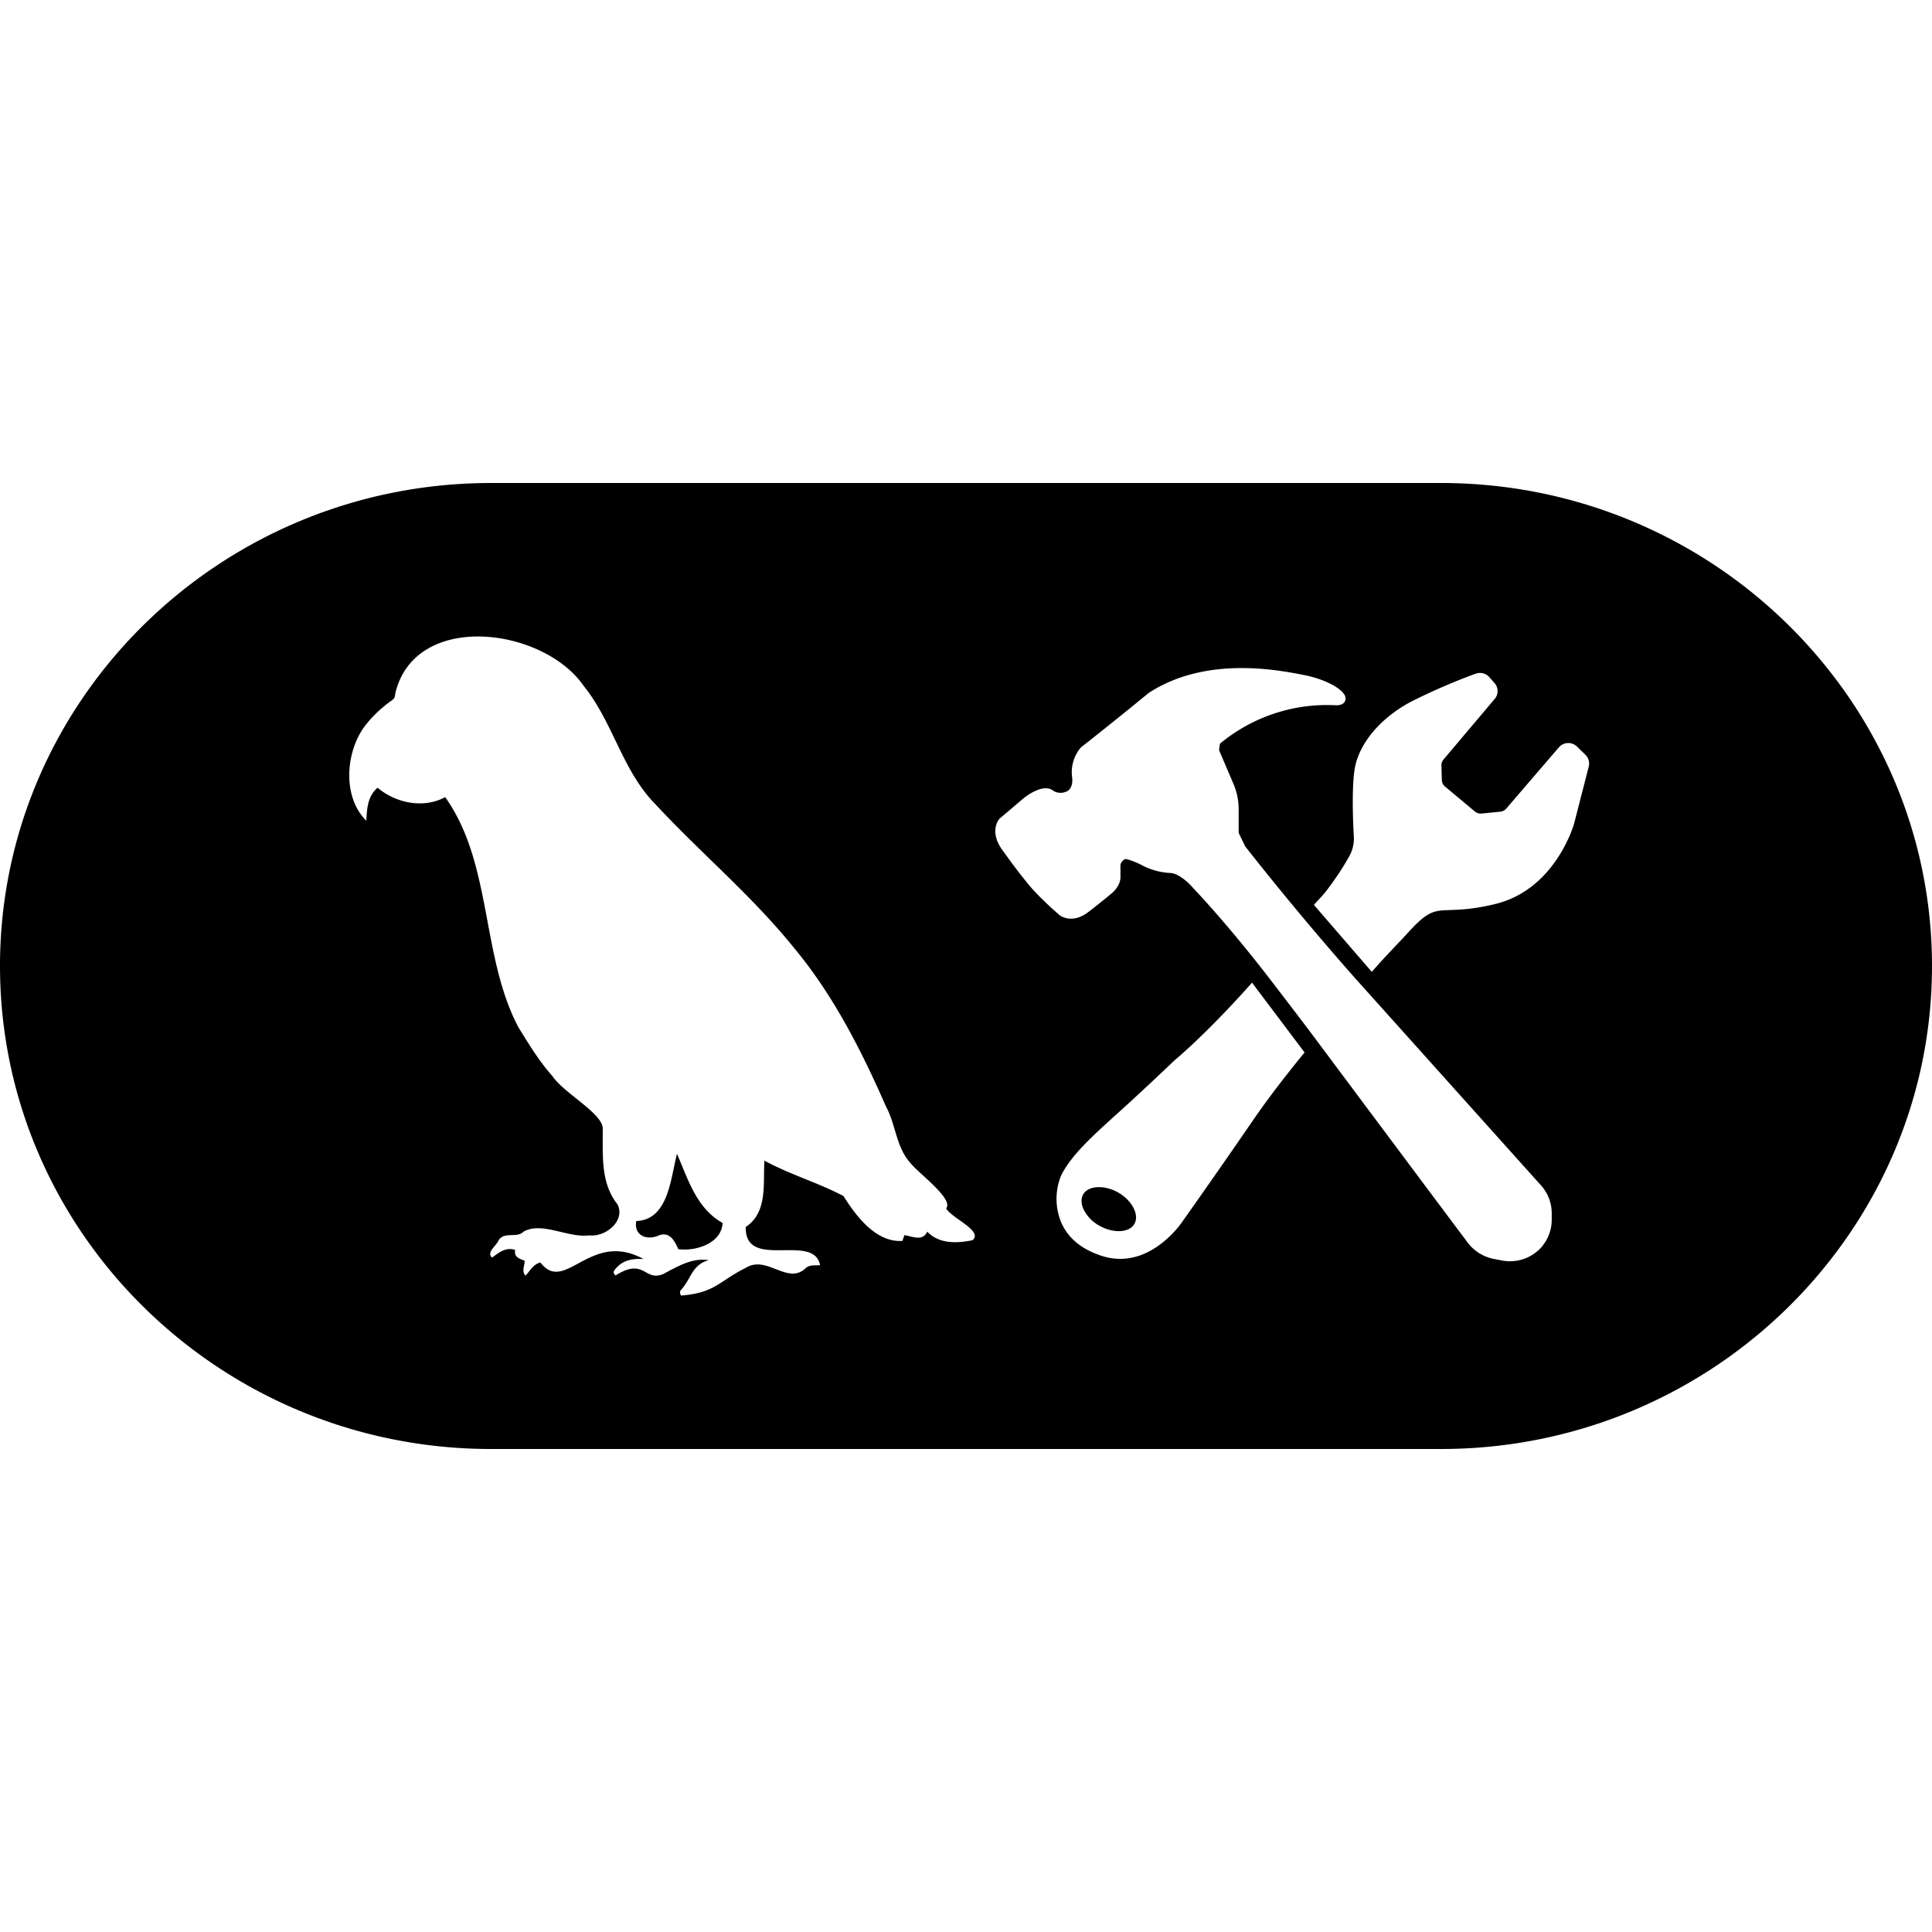 <svg fill="currentColor" fill-rule="evenodd" height="1em" style="flex:none;line-height:1" viewBox="0 0 24 24"
     width="1em" xmlns="http://www.w3.org/2000/svg">
    <path d="M14.09 15.207c-.067.11-.268.116-.44.015a.466.466 0 01-.19-.2c-.032-.071-.033-.138-.002-.189.035-.057.108-.086.194-.086.077 0 .165.023.246.071.17.101.259.28.192.389zM24 12c0 3.308-2.736 6-6.099 6H6.1C2.736 18 0 15.309 0 12s2.736-6 6.099-6H17.9C21.264 6 24 8.692 24 12zm-12.246 3.01c.096-.116-.348-.439-.439-.557-.184-.197-.185-.48-.31-.71-.304-.694-.654-1.383-1.143-1.97-.518-.643-1.156-1.175-1.716-1.778-.417-.421-.528-1.02-.895-1.474-.507-.735-2.108-.936-2.343.103.001.033-.009.053-.038.074-.13.093-.245.199-.342.327-.238.325-.274.877.022 1.17.01-.154.015-.3.14-.41.229.194.575.262.84.117.588.825.442 1.967.908 2.856.13.21.259.425.424.609.135.205.598.448.625.638.005.326-.034.683.184.956.102.205-.15.41-.352.385-.264.035-.585-.175-.816-.046-.082.087-.241-.009-.312.112-.024.062-.156.15-.077.21.087-.065.168-.133.286-.095-.018.095.058.108.118.135-.002.064-.04.13.01.184.058-.058.092-.14.185-.163.306.401.618-.407 1.28-.043-.134-.006-.253.01-.344.119-.023.024-.042.053-.002.085.358-.227.356.078.588-.016.178-.092.356-.206.568-.174-.206.059-.214.222-.335.36-.02.02-.03.045-.007.08.429-.036.464-.176.81-.348.258-.155.515.221.738.007.05-.046.117-.03.178-.037-.078-.41-.936.075-.923-.474.276-.185.213-.539.232-.824.317.173.67.274.982.44.157.249.403.579.732.557l.025-.072c.1.017.228.081.283-.043.148.154.367.146.561.107.144-.116-.27-.28-.326-.398zm4.452-1.936l-.653-.867c-.57.642-.95.954-.957.96-.004.003-.367.351-.698.65-.325.293-.582.524-.713.778a.763.763 0 00-.004.586c.085.2.258.342.515.423.077.024.15.034.221.034.463 0 .767-.457.769-.46.004-.006.398-.56.877-1.258.16-.232.342-.478.643-.846zm3.07 1.997a.518.518 0 00-.134-.347l-.081-.09-2.235-2.491a37.665 37.665 0 01-1.357-1.628l-.082-.168v-.296a.8.8 0 00-.065-.314l-.174-.408c-.003-.006-.004-.013-.003-.019l.007-.057c0-.009.005-.017.013-.023a2.079 2.079 0 011.426-.469c.103.004.12-.05.124-.074.014-.114-.25-.247-.494-.297-.337-.067-1.232-.247-1.947.215l-.006.004c-.462.38-.834.67-.838.674l-.008.008a.476.476 0 00-.105.357c.02.127-.046.173-.05.175-.004.003-.096.06-.19-.005-.115-.084-.314.06-.355.093l-.3.254-.006.006c-.006.006-.135.154.038.392.149.206.201.275.33.433.132.16.368.364.381.374.006.005.15.113.35-.037.163-.124.294-.235.294-.235.01-.009.106-.085.11-.199v-.086c-.003-.08-.003-.104.058-.142.03 0 .119.032.196.07a.83.83 0 00.376.104c.11.014.232.138.274.188.004.004.377.39.902 1.064.1.129.468.61.568.744l.695.931c.474.634 1.004 1.345 1.245 1.665.08.106.197.178.329.203l.09.017a.524.524 0 00.51-.18l.004-.007a.512.512 0 00.11-.32v-.08zm.42-5.694l-.105-.102a.155.155 0 00-.227.01l-.653.76a.111.111 0 01-.074.038l-.232.023a.113.113 0 01-.083-.025l-.371-.31a.109.109 0 01-.04-.079l-.005-.183a.107.107 0 01.025-.073l.636-.753a.15.15 0 000-.196l-.065-.074a.156.156 0 00-.171-.044 7.53 7.53 0 00-.803.348c-.387.205-.656.531-.702.85-.034.234-.02.62-.008.828a.443.443 0 01-.055.238c-.05.091-.138.237-.271.413-.069.092-.112.127-.17.195l.719.832c.173-.199.325-.35.457-.495.241-.264.316-.267.517-.273.124-.005.294-.01.563-.076.734-.18.966-.962.976-.997l.182-.71a.151.151 0 00-.04-.144zM8.41 14.333c-.08.303-.105.82-.506.835-.033.175.123.241.265.185.141-.064.208.05.256.164.217.031.54-.072.551-.325-.325-.184-.425-.535-.567-.86h.001z"></path>
</svg>
